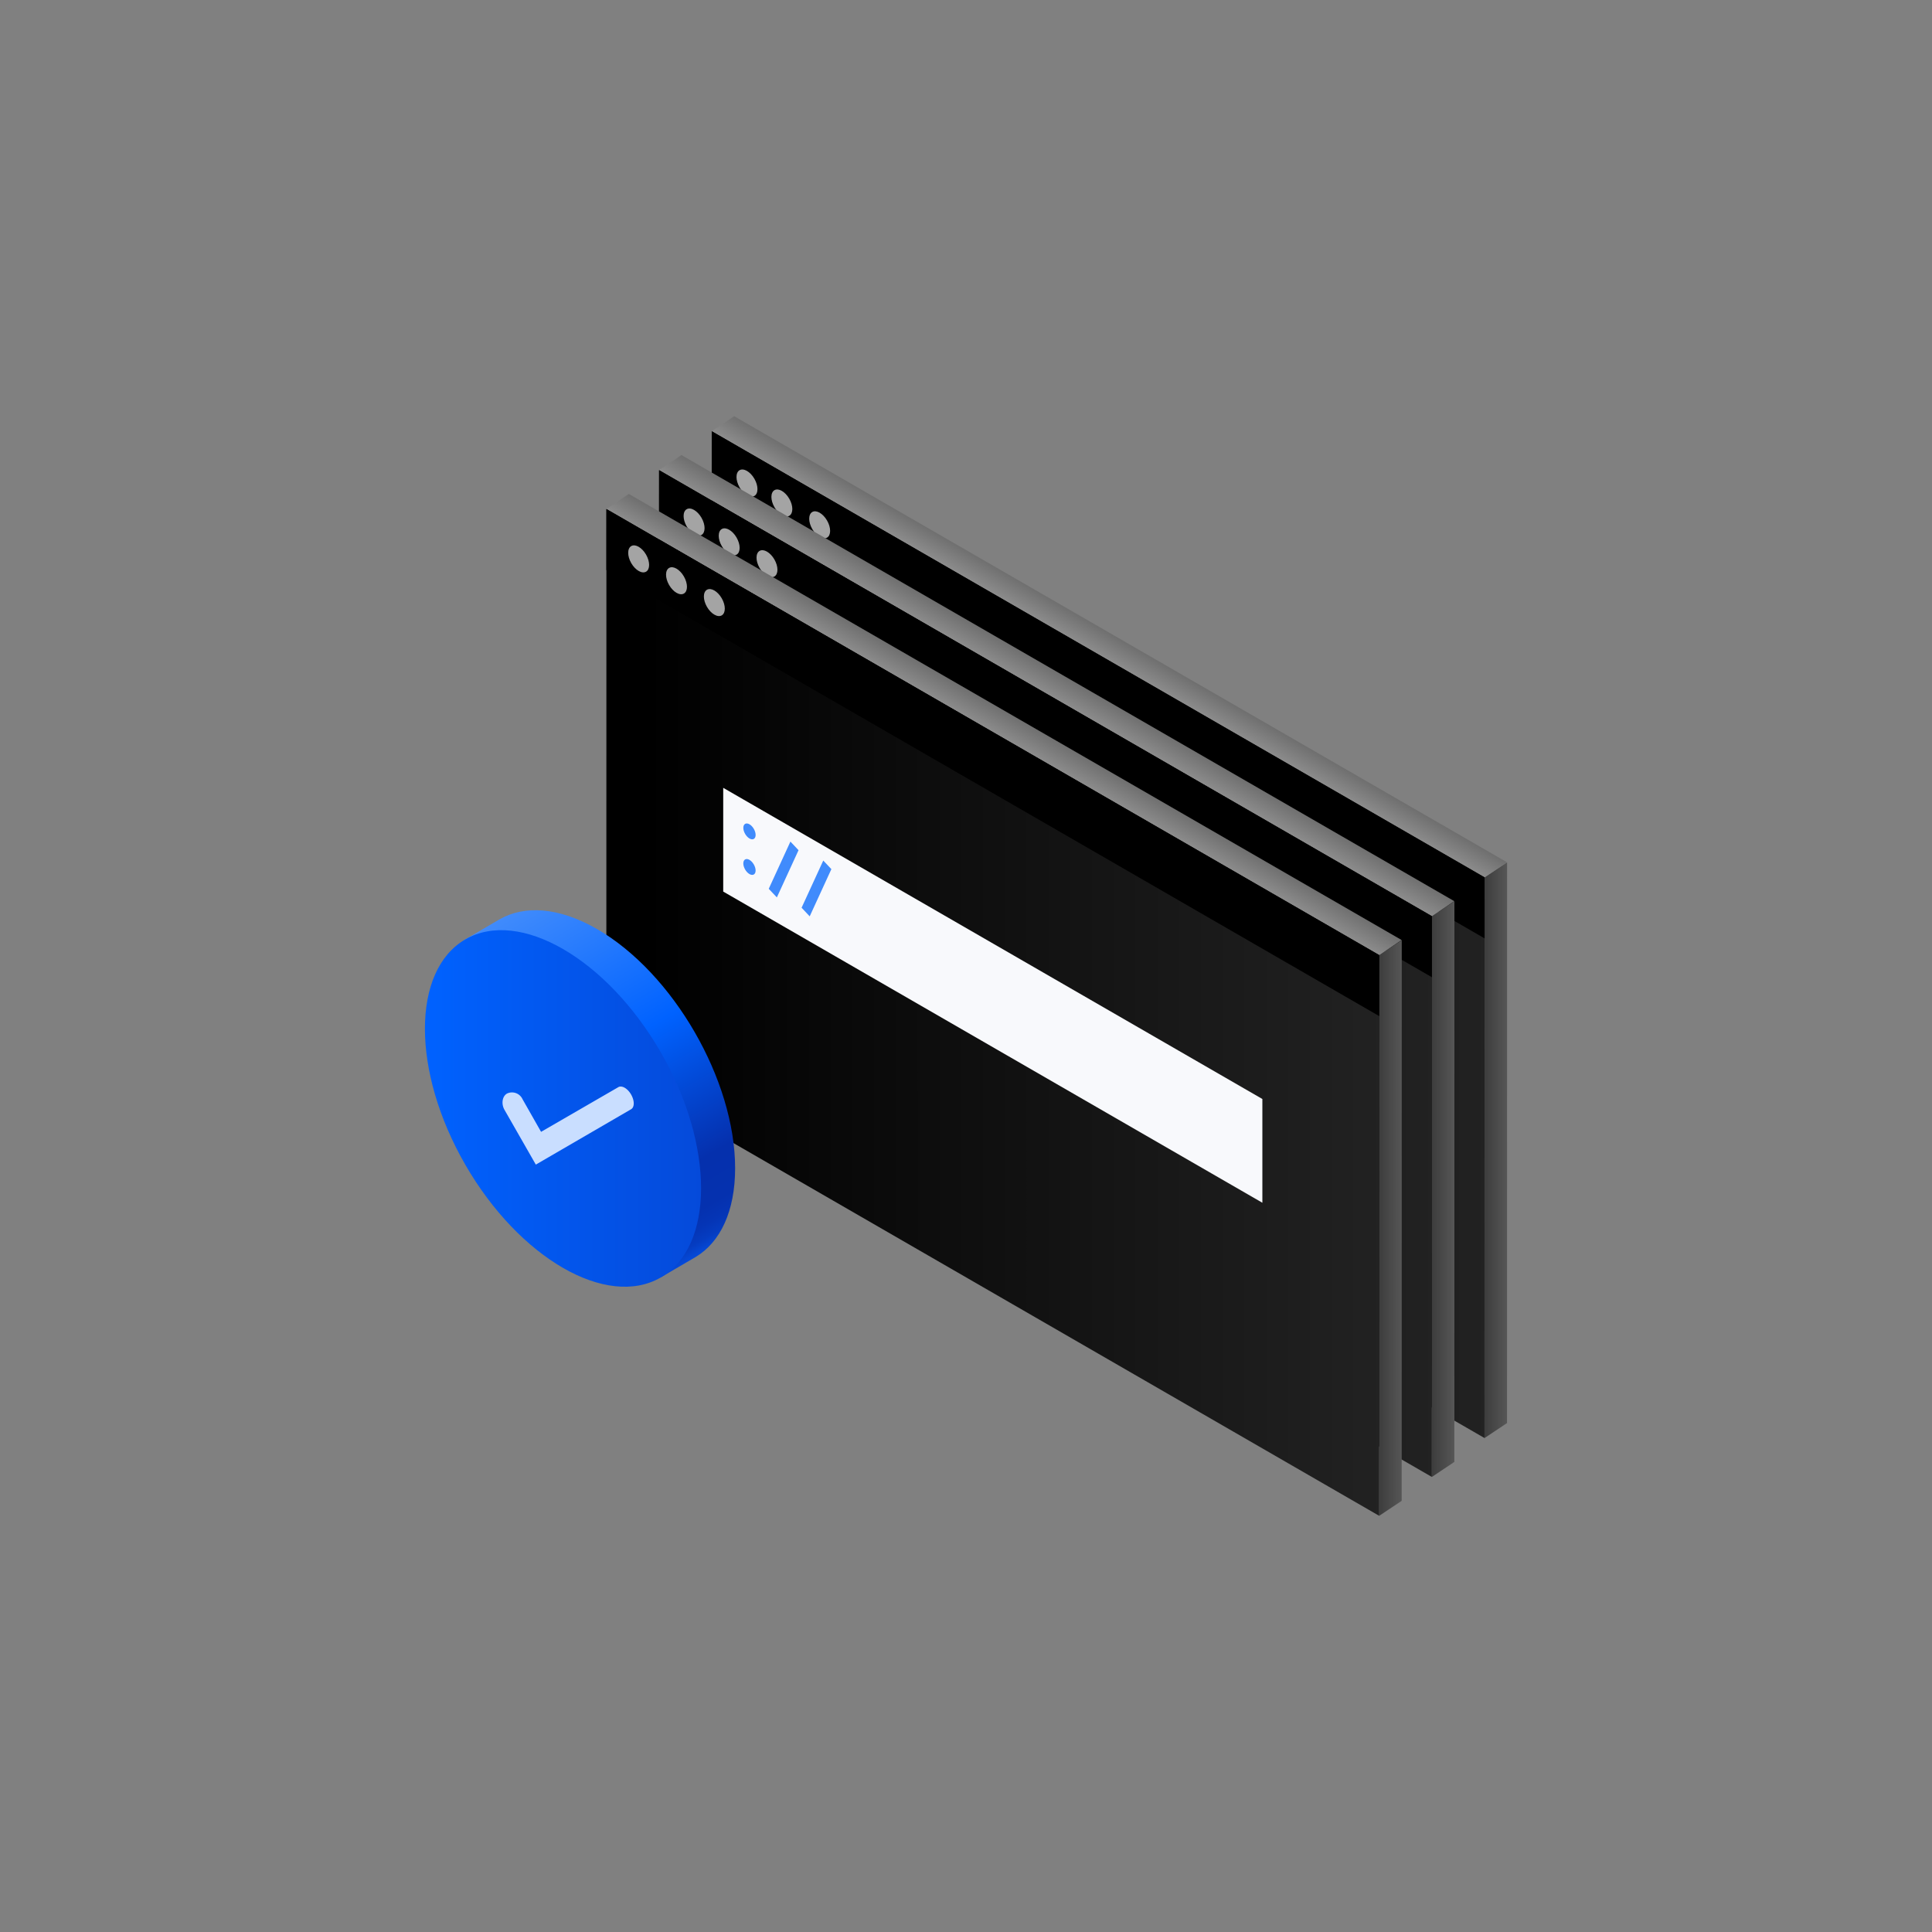 <svg xmlns="http://www.w3.org/2000/svg" xmlns:xlink="http://www.w3.org/1999/xlink" width="500" height="500" viewBox="0 0 500 500"><rect x="0" y="0" width="500" height="500" fill="#808080" stroke="none"/><defs><style>.cls-1{fill:url(#linear-gradient);}.cls-2{fill:url(#linear-gradient-2);}.cls-3{fill:url(#linear-gradient-3);}.cls-4{fill:#a4a4a4;}.cls-5{fill:url(#linear-gradient-4);}.cls-6{fill:url(#linear-gradient-5);}.cls-7{fill:url(#linear-gradient-6);}.cls-8{fill:url(#linear-gradient-7);}.cls-9{fill:url(#linear-gradient-8);}.cls-10{fill:url(#linear-gradient-9);}.cls-11{fill:#f8f9fc;}.cls-12{fill:url(#linear-gradient-10);}.cls-13{fill:url(#linear-gradient-11);}.cls-14{fill:#c9deff;}.cls-15{fill:#408bfc;}</style><linearGradient id="linear-gradient" x1="384.2" y1="297.67" x2="390.03" y2="297.67" gradientUnits="userSpaceOnUse"><stop offset="0" stop-color="#3d3d3d"/><stop offset="1" stop-color="#565656"/></linearGradient><linearGradient id="linear-gradient-2" x1="285.52" y1="170.11" x2="288.68" y2="164.65" gradientUnits="userSpaceOnUse"><stop offset="0" stop-color="#8c8c8c"/><stop offset="1" stop-color="#6f6f6f"/></linearGradient><linearGradient id="linear-gradient-3" x1="194.27" y1="241.89" x2="419.84" y2="241.89" gradientUnits="userSpaceOnUse"><stop offset="0"/><stop offset="1" stop-color="#282828"/></linearGradient><linearGradient id="linear-gradient-4" x1="370.57" y1="307.74" x2="376.4" y2="307.74" xlink:href="#linear-gradient"/><linearGradient id="linear-gradient-5" x1="271.89" y1="180.18" x2="275.04" y2="174.71" xlink:href="#linear-gradient-2"/><linearGradient id="linear-gradient-6" x1="180.64" y1="251.95" x2="406.21" y2="251.95" xlink:href="#linear-gradient-3"/><linearGradient id="linear-gradient-7" x1="356.94" y1="317.8" x2="362.77" y2="317.8" xlink:href="#linear-gradient"/><linearGradient id="linear-gradient-8" x1="258.26" y1="190.24" x2="261.41" y2="184.78" xlink:href="#linear-gradient-2"/><linearGradient id="linear-gradient-9" x1="167.01" y1="262.01" x2="392.58" y2="262.01" xlink:href="#linear-gradient-3"/><linearGradient id="linear-gradient-10" x1="187.79" y1="320.91" x2="137.24" y2="233.35" gradientUnits="userSpaceOnUse"><stop offset="0" stop-color="#054ada"/><stop offset="0.01" stop-color="#0546d2"/><stop offset="0.03" stop-color="#053cc1"/><stop offset="0.06" stop-color="#0535b6"/><stop offset="0.1" stop-color="#0531af"/><stop offset="0.21" stop-color="#0530ad"/><stop offset="0.57" stop-color="#0062ff"/><stop offset="1" stop-color="#408bfc"/></linearGradient><linearGradient id="linear-gradient-11" x1="109.97" y1="286.87" x2="181.44" y2="286.87" gradientTransform="translate(162.95 -34.42) rotate(30)" gradientUnits="userSpaceOnUse"><stop offset="0" stop-color="#0062ff"/><stop offset="1" stop-color="#054ada"/></linearGradient></defs><g id="Dark_Theme_Objects" data-name="Dark Theme Objects"><polygon class="cls-1" points="390.02 368.28 384.2 372.17 384.2 372.17 384.21 227.06 390.03 223.18 390.02 368.28"/><polygon class="cls-2" points="384.21 227.06 390 223.15 189.99 107.71 184.2 111.61 384.21 227.06"/><polygon class="cls-3" points="384.19 372.16 184.18 256.72 184.2 111.61 384.21 227.06 384.19 372.16"/><polygon points="384.21 242.85 184.19 127.4 184.2 111.61 384.21 227.06 384.21 242.85"/><ellipse class="cls-4" cx="192.55" cy="124.52" rx="2.21" ry="3.83" transform="matrix(0.87, -0.5, 0.5, 0.87, -36.46, 112.96)"/><ellipse class="cls-4" cx="202.34" cy="130.17" rx="2.21" ry="3.83" transform="translate(-37.97 118.61) rotate(-30)"/><ellipse class="cls-4" cx="212.13" cy="135.82" rx="2.21" ry="3.83" transform="translate(-39.49 124.26) rotate(-30)"/><polygon class="cls-5" points="376.39 378.34 370.57 382.23 370.57 382.23 370.58 237.12 376.4 233.24 376.39 378.34"/><polygon class="cls-6" points="370.58 237.12 376.37 233.22 176.36 117.77 170.57 121.67 370.58 237.12"/><polygon class="cls-7" points="370.56 382.23 170.55 266.78 170.57 121.68 370.58 237.12 370.56 382.23"/><polygon points="370.58 252.91 170.56 137.46 170.57 121.68 370.58 237.12 370.58 252.91"/><ellipse class="cls-4" cx="178.92" cy="134.58" rx="2.21" ry="3.83" transform="matrix(0.87, -0.5, 0.5, 0.87, -43.32, 107.49)"/><ellipse class="cls-4" cx="188.71" cy="140.23" rx="2.21" ry="3.83" transform="translate(-44.83 113.14) rotate(-30)"/><ellipse class="cls-4" cx="198.5" cy="145.88" rx="2.21" ry="3.83" transform="translate(-46.35 118.8) rotate(-30)"/><polygon class="cls-8" points="362.76 388.41 356.94 392.29 356.94 392.29 356.95 247.19 362.77 243.3 362.76 388.41"/><polygon class="cls-9" points="356.95 247.19 362.74 243.28 162.73 127.83 156.94 131.74 356.95 247.19"/><polygon class="cls-10" points="356.93 392.29 156.92 276.84 156.94 131.74 356.95 247.19 356.93 392.29"/><polygon points="356.95 262.97 156.93 147.53 156.94 131.74 356.95 247.19 356.95 262.97"/><ellipse class="cls-4" cx="165.29" cy="144.64" rx="2.21" ry="3.83" transform="translate(-50.18 102.02) rotate(-30)"/><ellipse class="cls-4" cx="175.08" cy="150.29" rx="2.21" ry="3.83" transform="translate(-51.69 107.68) rotate(-30)"/><ellipse class="cls-4" cx="184.87" cy="155.94" rx="2.21" ry="3.83" transform="translate(-53.2 113.33) rotate(-30)"/><polygon class="cls-11" points="326.7 311.27 187.17 230.74 187.17 203.89 326.7 284.42 326.7 311.27"/><path class="cls-12" d="M133,261.8,171,330.59l9.12-5.33c6.27-3.81,10.13-11.74,10.13-22.93,0-22.79-16-50.5-35.73-61.89-9.88-5.7-18.82-6.23-25.28-2.49l-9.34,5.45Z"/><ellipse class="cls-13" cx="145.7" cy="286.87" rx="29.18" ry="50.53" transform="translate(-123.91 111.28) rotate(-30)"/><path class="cls-14" d="M138.67,301.4l-8.1-14.16c-.91-1.57-.59-3.6.71-4.26a3,3,0,0,1,3.95,1.49l4.8,8.45,20-11.57c.91-.52,2.39.33,3.3,1.91s.91,3.28,0,3.81Z"/><ellipse class="cls-15" cx="193.96" cy="215.16" rx="1.3" ry="2.25" transform="translate(-81.59 125.81) rotate(-30)"/><ellipse class="cls-15" cx="193.96" cy="224.37" rx="1.3" ry="2.25" transform="translate(-86.2 127.04) rotate(-30)"/><polygon class="cls-15" points="201.05 232.25 198.95 230.02 204.56 217.8 206.66 220.03 201.05 232.25"/><polygon class="cls-15" points="209.55 237.15 207.45 234.92 213.06 222.71 215.16 224.93 209.55 237.15"/></g></svg>